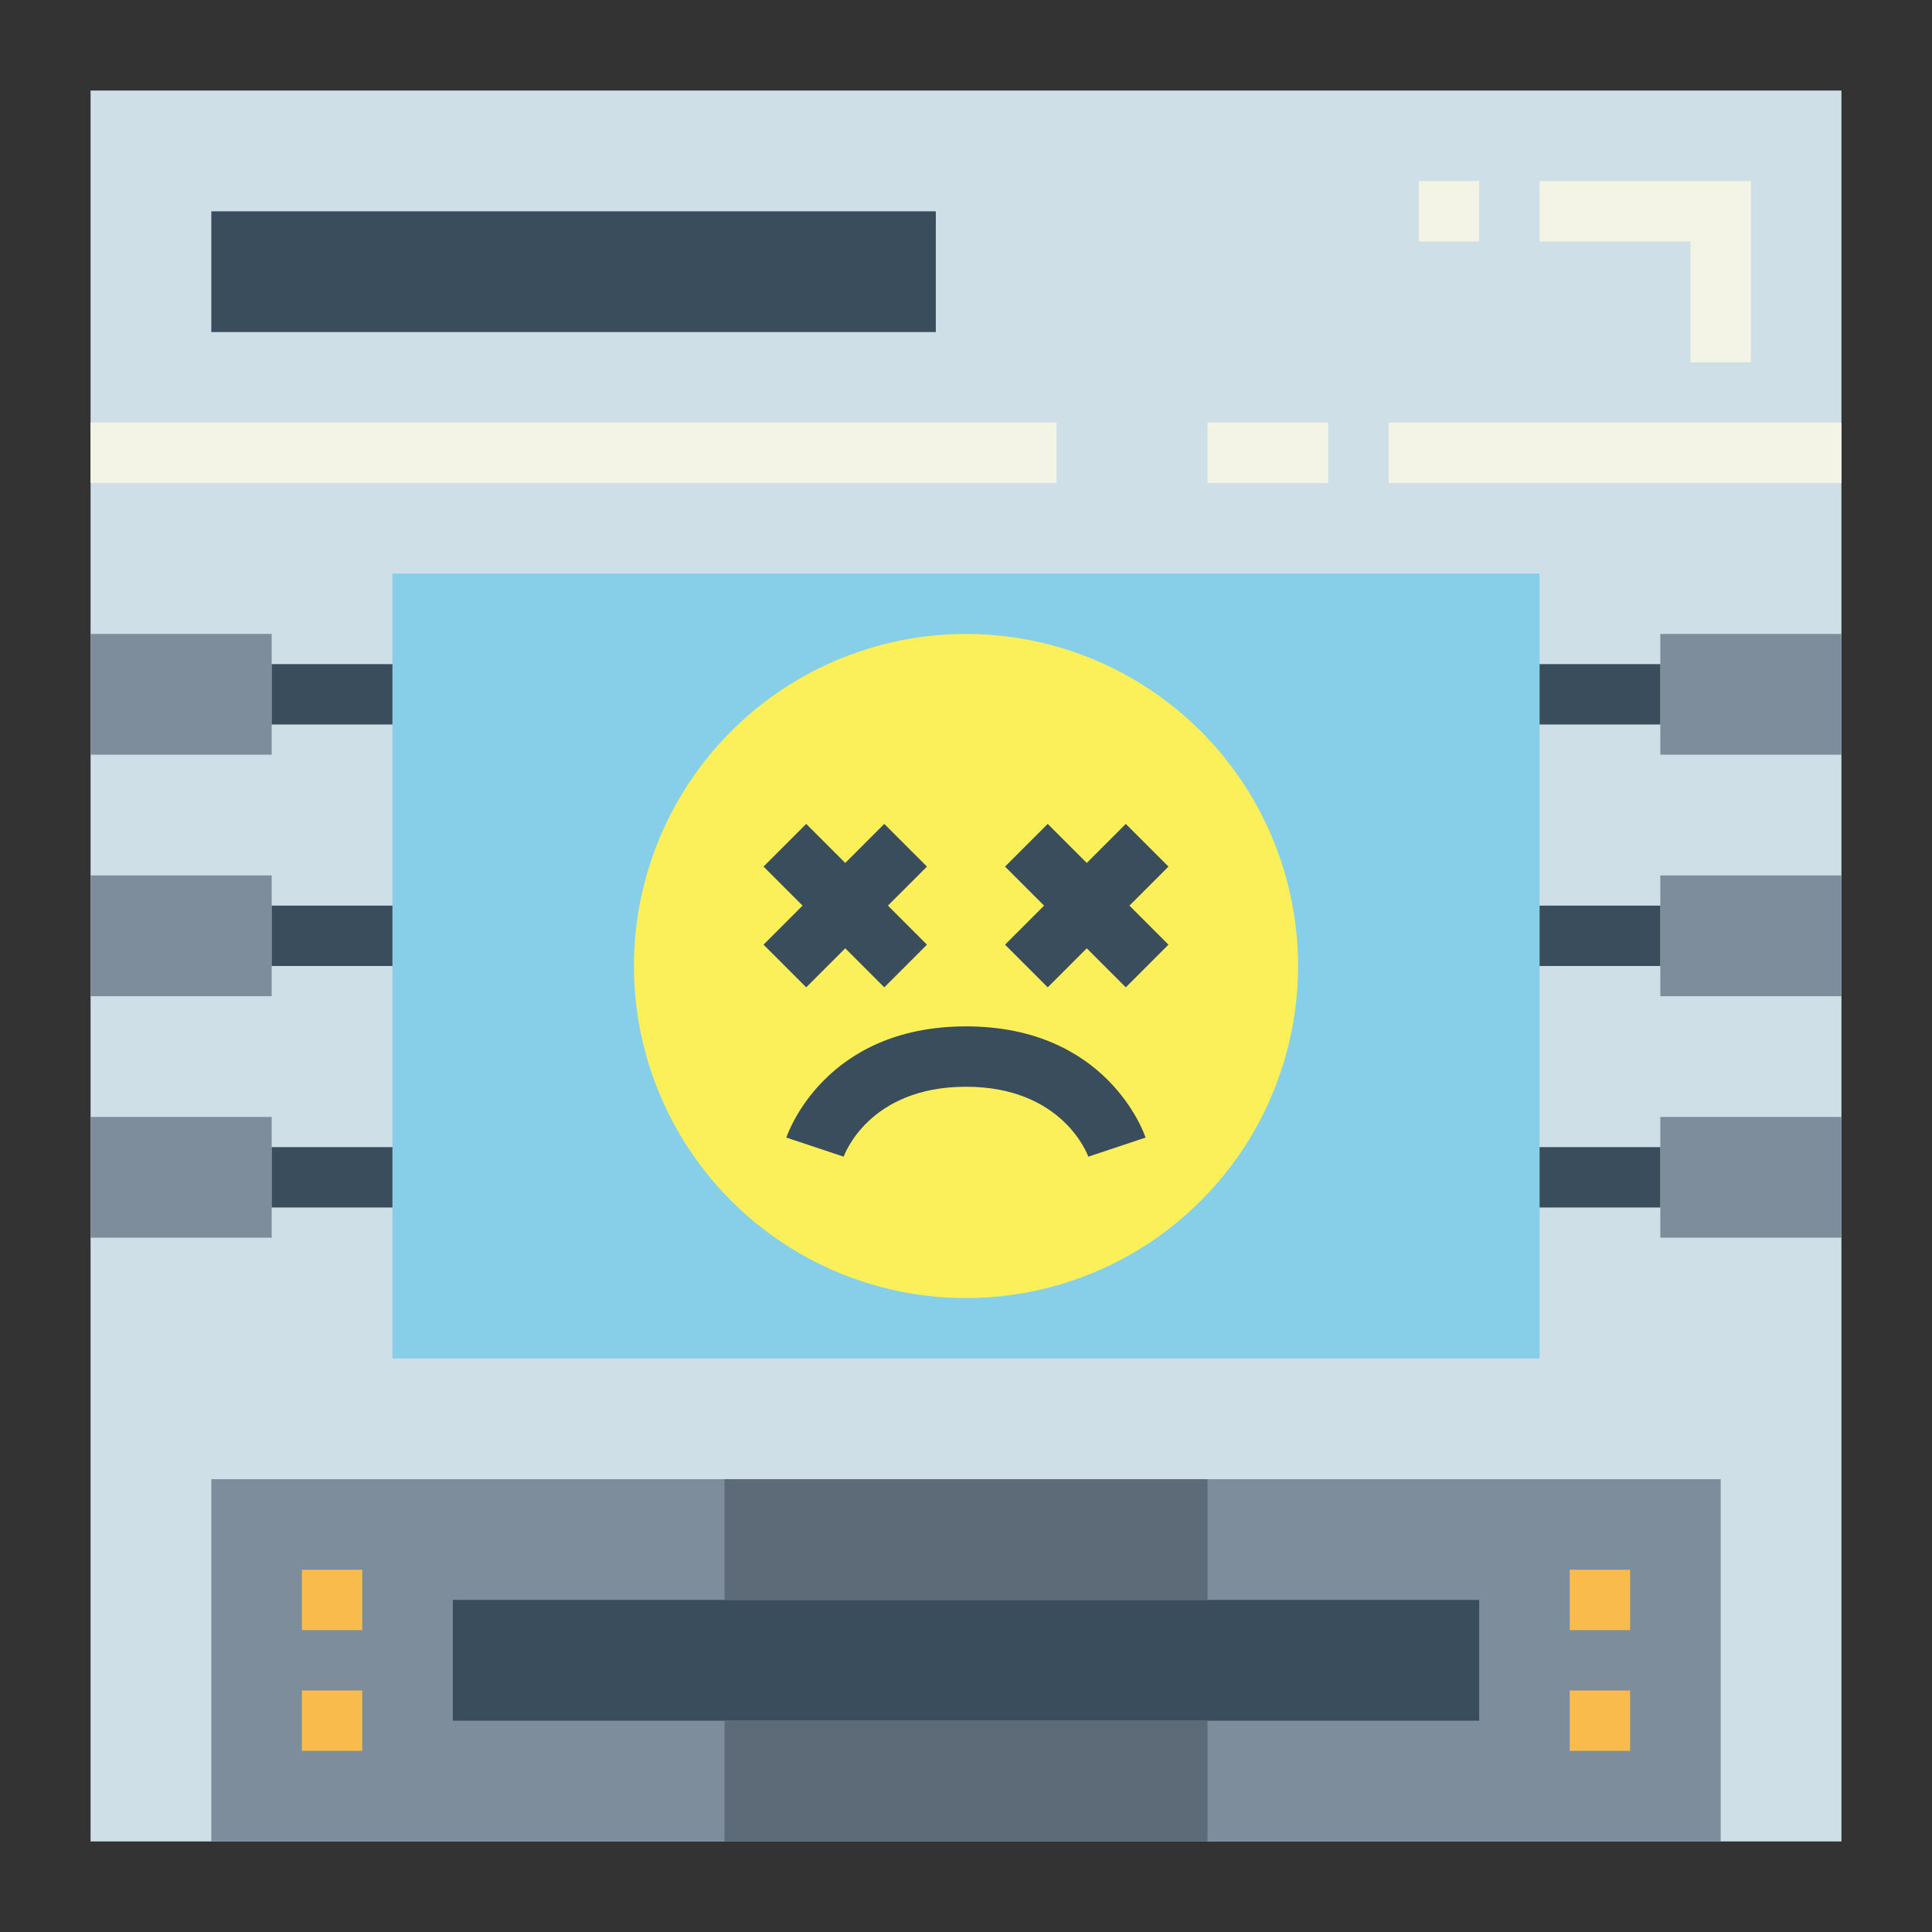 <svg height="512" viewBox="0 0 64 64" width="512" xmlns="http://www.w3.org/2000/svg"><rect x="0" y="0" width="64" height="64" fill="#333333" stroke="none"/><path d="m3 3h58v58h-58z" fill="#cfdfe8"/><path d="m13 19h38v26h-38z" fill="#87cee9"/><path d="m3 21h6v4h-6z" fill="#7d8d9c"/><path d="m3 29h6v4h-6z" fill="#7d8d9c"/><path d="m3 37h6v4h-6z" fill="#7d8d9c"/><path d="m9 22h4v2h-4z" fill="#394d5c"/><path d="m9 30h4v2h-4z" fill="#394d5c"/><path d="m9 38h4v2h-4z" fill="#394d5c"/><path d="m55 21h6v4h-6z" fill="#7d8d9c" transform="matrix(-1 0 0 -1 116 46)"/><path d="m55 29h6v4h-6z" fill="#7d8d9c" transform="matrix(-1 0 0 -1 116 62)"/><path d="m55 37h6v4h-6z" fill="#7d8d9c" transform="matrix(-1 0 0 -1 116 78)"/><g fill="#394d5c"><path d="m51 22h4v2h-4z"/><path d="m51 30h4v2h-4z"/><path d="m51 38h4v2h-4z"/><path d="m7 7h24v4h-24z"/></g><path d="m3 14h32v2h-32z" fill="#f4f4e6"/><path d="m46 14h15v2h-15z" fill="#f4f4e6"/><path d="m40 14h4v2h-4z" fill="#f4f4e6"/><path d="m7 49h50v12h-50z" fill="#7d8d9c"/><path d="m58 12h-2v-4h-5v-2h7z" fill="#f4f4e6"/><path d="m47 6h2v2h-2z" fill="#f4f4e6"/><path d="m15 53h34v4h-34z" fill="#394d5c"/><path d="m24 49h16v4h-16z" fill="#5c6b77"/><path d="m24 57h16v4h-16z" fill="#5c6b77"/><path d="m10 52h2v2h-2z" fill="#f9bb4b"/><path d="m10 56h2v2h-2z" fill="#f9bb4b"/><path d="m52 52h2v2h-2z" fill="#f9bb4b"/><path d="m52 56h2v2h-2z" fill="#f9bb4b"/><circle cx="32" cy="32" fill="#fcf05a" r="11"/><path d="m30.707 28.707-1.414-1.414-1.293 1.293-1.293-1.293-1.414 1.414 1.293 1.293-1.293 1.293 1.414 1.414 1.293-1.293 1.293 1.293 1.414-1.414-1.293-1.293z" fill="#394d5c"/><path d="m38.707 28.707-1.414-1.414-1.293 1.293-1.293-1.293-1.414 1.414 1.293 1.293-1.293 1.293 1.414 1.414 1.293-1.293 1.293 1.293 1.414-1.414-1.293-1.293z" fill="#394d5c"/><path d="m36.052 38.316c-.031-.086-.865-2.316-4.052-2.316-3.242 0-4.044 2.293-4.052 2.316l-1.9-.632c.052-.151 1.285-3.684 5.952-3.684s5.9 3.533 5.948 3.684z" fill="#394d5c"/></svg>